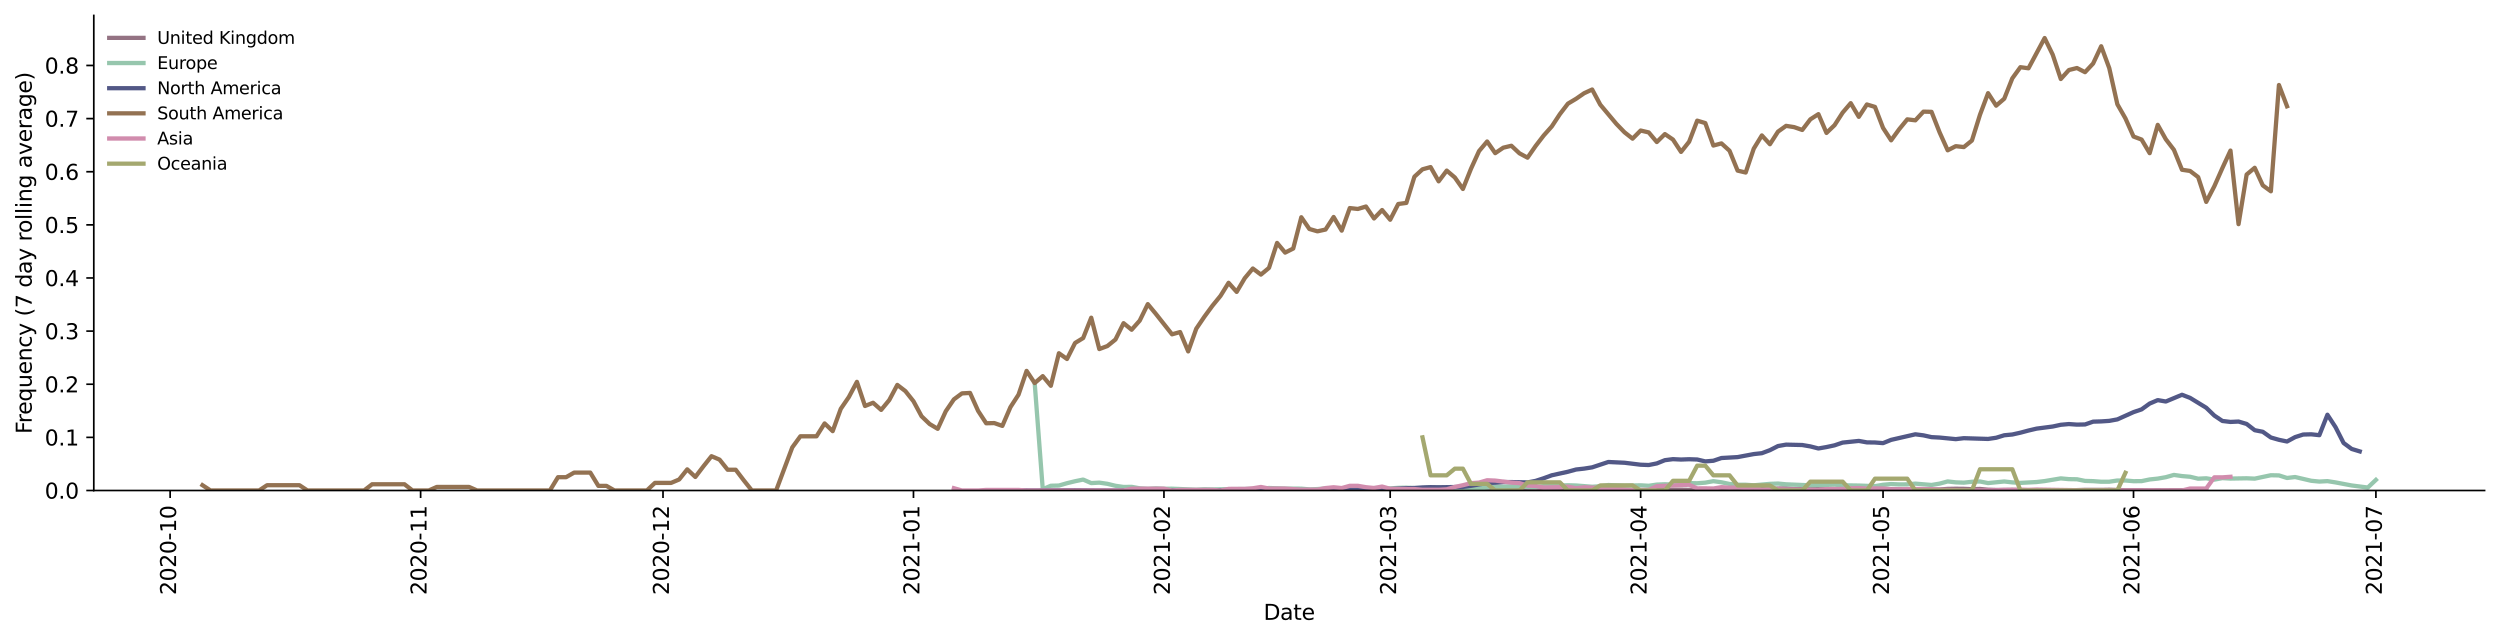<?xml version="1.0" encoding="utf-8" standalone="no"?>
<!DOCTYPE svg PUBLIC "-//W3C//DTD SVG 1.1//EN"
  "http://www.w3.org/Graphics/SVG/1.1/DTD/svg11.dtd">
<svg height="298.621pt" version="1.1" viewBox="0 0 1166.981 298.621" width="1166.981pt" xmlns="http://www.w3.org/2000/svg" xmlns:xlink="http://www.w3.org/1999/xlink">
 <defs>
  <style type="text/css">*{stroke-linecap:butt;stroke-linejoin:round;}</style>
 </defs>
 <g id="figure_1">
  <g id="patch_1">
   <path d="M 0 298.621 
L 1166.981 298.621 
L 1166.981 0 
L 0 0 
z
" style="fill:#ffffff;"/>
  </g>
  <g id="axes_1">
   <g id="patch_2">
    <path d="M 43.781 228.96 
L 1159.781 228.96 
L 1159.781 7.2 
L 43.781 7.2 
z
" style="fill:#ffffff;"/>
   </g>
   <g id="matplotlib.axis_1">
    <g id="xtick_1">
     <g id="line2d_1">
      <defs>
       <path d="M 0 0 
L 0 3.5 
" id="m26b5cba8af" style="stroke:#000000;stroke-width:0.8;"/>
      </defs>
      <g>
       <use style="stroke:#000000;stroke-width:0.8;" x="79.422" xlink:href="#m26b5cba8af" y="228.96"/>
      </g>
     </g>
     <g id="text_1">
      <!-- 2020-10 -->
      <g transform="translate(82.182 277.743)rotate(-90)scale(0.1 -0.1)">
       <defs>
        <path d="M 1228 531 
L 3431 531 
L 3431 0 
L 469 0 
L 469 531 
Q 828 903 1448 1529 
Q 2069 2156 2228 2338 
Q 2531 2678 2651 2914 
Q 2772 3150 2772 3378 
Q 2772 3750 2511 3984 
Q 2250 4219 1831 4219 
Q 1534 4219 1204 4116 
Q 875 4013 500 3803 
L 500 4441 
Q 881 4594 1212 4672 
Q 1544 4750 1819 4750 
Q 2544 4750 2975 4387 
Q 3406 4025 3406 3419 
Q 3406 3131 3298 2873 
Q 3191 2616 2906 2266 
Q 2828 2175 2409 1742 
Q 1991 1309 1228 531 
z
" id="DejaVuSans-32" transform="scale(0.016)"/>
        <path d="M 2034 4250 
Q 1547 4250 1301 3770 
Q 1056 3291 1056 2328 
Q 1056 1369 1301 889 
Q 1547 409 2034 409 
Q 2525 409 2770 889 
Q 3016 1369 3016 2328 
Q 3016 3291 2770 3770 
Q 2525 4250 2034 4250 
z
M 2034 4750 
Q 2819 4750 3233 4129 
Q 3647 3509 3647 2328 
Q 3647 1150 3233 529 
Q 2819 -91 2034 -91 
Q 1250 -91 836 529 
Q 422 1150 422 2328 
Q 422 3509 836 4129 
Q 1250 4750 2034 4750 
z
" id="DejaVuSans-30" transform="scale(0.016)"/>
        <path d="M 313 2009 
L 1997 2009 
L 1997 1497 
L 313 1497 
L 313 2009 
z
" id="DejaVuSans-2d" transform="scale(0.016)"/>
        <path d="M 794 531 
L 1825 531 
L 1825 4091 
L 703 3866 
L 703 4441 
L 1819 4666 
L 2450 4666 
L 2450 531 
L 3481 531 
L 3481 0 
L 794 0 
L 794 531 
z
" id="DejaVuSans-31" transform="scale(0.016)"/>
       </defs>
       <use xlink:href="#DejaVuSans-32"/>
       <use x="63.623" xlink:href="#DejaVuSans-30"/>
       <use x="127.246" xlink:href="#DejaVuSans-32"/>
       <use x="190.869" xlink:href="#DejaVuSans-30"/>
       <use x="254.492" xlink:href="#DejaVuSans-2d"/>
       <use x="290.576" xlink:href="#DejaVuSans-31"/>
       <use x="354.199" xlink:href="#DejaVuSans-30"/>
      </g>
     </g>
    </g>
    <g id="xtick_2">
     <g id="line2d_2">
      <g>
       <use style="stroke:#000000;stroke-width:0.8;" x="196.34" xlink:href="#m26b5cba8af" y="228.96"/>
      </g>
     </g>
     <g id="text_2">
      <!-- 2020-11 -->
      <g transform="translate(199.1 277.743)rotate(-90)scale(0.1 -0.1)">
       <use xlink:href="#DejaVuSans-32"/>
       <use x="63.623" xlink:href="#DejaVuSans-30"/>
       <use x="127.246" xlink:href="#DejaVuSans-32"/>
       <use x="190.869" xlink:href="#DejaVuSans-30"/>
       <use x="254.492" xlink:href="#DejaVuSans-2d"/>
       <use x="290.576" xlink:href="#DejaVuSans-31"/>
       <use x="354.199" xlink:href="#DejaVuSans-31"/>
      </g>
     </g>
    </g>
    <g id="xtick_3">
     <g id="line2d_3">
      <g>
       <use style="stroke:#000000;stroke-width:0.8;" x="309.487" xlink:href="#m26b5cba8af" y="228.96"/>
      </g>
     </g>
     <g id="text_3">
      <!-- 2020-12 -->
      <g transform="translate(312.246 277.743)rotate(-90)scale(0.1 -0.1)">
       <use xlink:href="#DejaVuSans-32"/>
       <use x="63.623" xlink:href="#DejaVuSans-30"/>
       <use x="127.246" xlink:href="#DejaVuSans-32"/>
       <use x="190.869" xlink:href="#DejaVuSans-30"/>
       <use x="254.492" xlink:href="#DejaVuSans-2d"/>
       <use x="290.576" xlink:href="#DejaVuSans-31"/>
       <use x="354.199" xlink:href="#DejaVuSans-32"/>
      </g>
     </g>
    </g>
    <g id="xtick_4">
     <g id="line2d_4">
      <g>
       <use style="stroke:#000000;stroke-width:0.8;" x="426.404" xlink:href="#m26b5cba8af" y="228.96"/>
      </g>
     </g>
     <g id="text_4">
      <!-- 2021-01 -->
      <g transform="translate(429.164 277.743)rotate(-90)scale(0.1 -0.1)">
       <use xlink:href="#DejaVuSans-32"/>
       <use x="63.623" xlink:href="#DejaVuSans-30"/>
       <use x="127.246" xlink:href="#DejaVuSans-32"/>
       <use x="190.869" xlink:href="#DejaVuSans-31"/>
       <use x="254.492" xlink:href="#DejaVuSans-2d"/>
       <use x="290.576" xlink:href="#DejaVuSans-30"/>
       <use x="354.199" xlink:href="#DejaVuSans-31"/>
      </g>
     </g>
    </g>
    <g id="xtick_5">
     <g id="line2d_5">
      <g>
       <use style="stroke:#000000;stroke-width:0.8;" x="543.322" xlink:href="#m26b5cba8af" y="228.96"/>
      </g>
     </g>
     <g id="text_5">
      <!-- 2021-02 -->
      <g transform="translate(546.082 277.743)rotate(-90)scale(0.1 -0.1)">
       <use xlink:href="#DejaVuSans-32"/>
       <use x="63.623" xlink:href="#DejaVuSans-30"/>
       <use x="127.246" xlink:href="#DejaVuSans-32"/>
       <use x="190.869" xlink:href="#DejaVuSans-31"/>
       <use x="254.492" xlink:href="#DejaVuSans-2d"/>
       <use x="290.576" xlink:href="#DejaVuSans-30"/>
       <use x="354.199" xlink:href="#DejaVuSans-32"/>
      </g>
     </g>
    </g>
    <g id="xtick_6">
     <g id="line2d_6">
      <g>
       <use style="stroke:#000000;stroke-width:0.8;" x="648.926" xlink:href="#m26b5cba8af" y="228.96"/>
      </g>
     </g>
     <g id="text_6">
      <!-- 2021-03 -->
      <g transform="translate(651.685 277.743)rotate(-90)scale(0.1 -0.1)">
       <defs>
        <path d="M 2597 2516 
Q 3050 2419 3304 2112 
Q 3559 1806 3559 1356 
Q 3559 666 3084 287 
Q 2609 -91 1734 -91 
Q 1441 -91 1130 -33 
Q 819 25 488 141 
L 488 750 
Q 750 597 1062 519 
Q 1375 441 1716 441 
Q 2309 441 2620 675 
Q 2931 909 2931 1356 
Q 2931 1769 2642 2001 
Q 2353 2234 1838 2234 
L 1294 2234 
L 1294 2753 
L 1863 2753 
Q 2328 2753 2575 2939 
Q 2822 3125 2822 3475 
Q 2822 3834 2567 4026 
Q 2313 4219 1838 4219 
Q 1578 4219 1281 4162 
Q 984 4106 628 3988 
L 628 4550 
Q 988 4650 1302 4700 
Q 1616 4750 1894 4750 
Q 2613 4750 3031 4423 
Q 3450 4097 3450 3541 
Q 3450 3153 3228 2886 
Q 3006 2619 2597 2516 
z
" id="DejaVuSans-33" transform="scale(0.016)"/>
       </defs>
       <use xlink:href="#DejaVuSans-32"/>
       <use x="63.623" xlink:href="#DejaVuSans-30"/>
       <use x="127.246" xlink:href="#DejaVuSans-32"/>
       <use x="190.869" xlink:href="#DejaVuSans-31"/>
       <use x="254.492" xlink:href="#DejaVuSans-2d"/>
       <use x="290.576" xlink:href="#DejaVuSans-30"/>
       <use x="354.199" xlink:href="#DejaVuSans-33"/>
      </g>
     </g>
    </g>
    <g id="xtick_7">
     <g id="line2d_7">
      <g>
       <use style="stroke:#000000;stroke-width:0.8;" x="765.843" xlink:href="#m26b5cba8af" y="228.96"/>
      </g>
     </g>
     <g id="text_7">
      <!-- 2021-04 -->
      <g transform="translate(768.603 277.743)rotate(-90)scale(0.1 -0.1)">
       <defs>
        <path d="M 2419 4116 
L 825 1625 
L 2419 1625 
L 2419 4116 
z
M 2253 4666 
L 3047 4666 
L 3047 1625 
L 3713 1625 
L 3713 1100 
L 3047 1100 
L 3047 0 
L 2419 0 
L 2419 1100 
L 313 1100 
L 313 1709 
L 2253 4666 
z
" id="DejaVuSans-34" transform="scale(0.016)"/>
       </defs>
       <use xlink:href="#DejaVuSans-32"/>
       <use x="63.623" xlink:href="#DejaVuSans-30"/>
       <use x="127.246" xlink:href="#DejaVuSans-32"/>
       <use x="190.869" xlink:href="#DejaVuSans-31"/>
       <use x="254.492" xlink:href="#DejaVuSans-2d"/>
       <use x="290.576" xlink:href="#DejaVuSans-30"/>
       <use x="354.199" xlink:href="#DejaVuSans-34"/>
      </g>
     </g>
    </g>
    <g id="xtick_8">
     <g id="line2d_8">
      <g>
       <use style="stroke:#000000;stroke-width:0.8;" x="878.99" xlink:href="#m26b5cba8af" y="228.96"/>
      </g>
     </g>
     <g id="text_8">
      <!-- 2021-05 -->
      <g transform="translate(881.749 277.743)rotate(-90)scale(0.1 -0.1)">
       <defs>
        <path d="M 691 4666 
L 3169 4666 
L 3169 4134 
L 1269 4134 
L 1269 2991 
Q 1406 3038 1543 3061 
Q 1681 3084 1819 3084 
Q 2600 3084 3056 2656 
Q 3513 2228 3513 1497 
Q 3513 744 3044 326 
Q 2575 -91 1722 -91 
Q 1428 -91 1123 -41 
Q 819 9 494 109 
L 494 744 
Q 775 591 1075 516 
Q 1375 441 1709 441 
Q 2250 441 2565 725 
Q 2881 1009 2881 1497 
Q 2881 1984 2565 2268 
Q 2250 2553 1709 2553 
Q 1456 2553 1204 2497 
Q 953 2441 691 2322 
L 691 4666 
z
" id="DejaVuSans-35" transform="scale(0.016)"/>
       </defs>
       <use xlink:href="#DejaVuSans-32"/>
       <use x="63.623" xlink:href="#DejaVuSans-30"/>
       <use x="127.246" xlink:href="#DejaVuSans-32"/>
       <use x="190.869" xlink:href="#DejaVuSans-31"/>
       <use x="254.492" xlink:href="#DejaVuSans-2d"/>
       <use x="290.576" xlink:href="#DejaVuSans-30"/>
       <use x="354.199" xlink:href="#DejaVuSans-35"/>
      </g>
     </g>
    </g>
    <g id="xtick_9">
     <g id="line2d_9">
      <g>
       <use style="stroke:#000000;stroke-width:0.8;" x="995.908" xlink:href="#m26b5cba8af" y="228.96"/>
      </g>
     </g>
     <g id="text_9">
      <!-- 2021-06 -->
      <g transform="translate(998.667 277.743)rotate(-90)scale(0.1 -0.1)">
       <defs>
        <path d="M 2113 2584 
Q 1688 2584 1439 2293 
Q 1191 2003 1191 1497 
Q 1191 994 1439 701 
Q 1688 409 2113 409 
Q 2538 409 2786 701 
Q 3034 994 3034 1497 
Q 3034 2003 2786 2293 
Q 2538 2584 2113 2584 
z
M 3366 4563 
L 3366 3988 
Q 3128 4100 2886 4159 
Q 2644 4219 2406 4219 
Q 1781 4219 1451 3797 
Q 1122 3375 1075 2522 
Q 1259 2794 1537 2939 
Q 1816 3084 2150 3084 
Q 2853 3084 3261 2657 
Q 3669 2231 3669 1497 
Q 3669 778 3244 343 
Q 2819 -91 2113 -91 
Q 1303 -91 875 529 
Q 447 1150 447 2328 
Q 447 3434 972 4092 
Q 1497 4750 2381 4750 
Q 2619 4750 2861 4703 
Q 3103 4656 3366 4563 
z
" id="DejaVuSans-36" transform="scale(0.016)"/>
       </defs>
       <use xlink:href="#DejaVuSans-32"/>
       <use x="63.623" xlink:href="#DejaVuSans-30"/>
       <use x="127.246" xlink:href="#DejaVuSans-32"/>
       <use x="190.869" xlink:href="#DejaVuSans-31"/>
       <use x="254.492" xlink:href="#DejaVuSans-2d"/>
       <use x="290.576" xlink:href="#DejaVuSans-30"/>
       <use x="354.199" xlink:href="#DejaVuSans-36"/>
      </g>
     </g>
    </g>
    <g id="xtick_10">
     <g id="line2d_10">
      <g>
       <use style="stroke:#000000;stroke-width:0.8;" x="1109.054" xlink:href="#m26b5cba8af" y="228.96"/>
      </g>
     </g>
     <g id="text_10">
      <!-- 2021-07 -->
      <g transform="translate(1111.813 277.743)rotate(-90)scale(0.1 -0.1)">
       <defs>
        <path d="M 525 4666 
L 3525 4666 
L 3525 4397 
L 1831 0 
L 1172 0 
L 2766 4134 
L 525 4134 
L 525 4666 
z
" id="DejaVuSans-37" transform="scale(0.016)"/>
       </defs>
       <use xlink:href="#DejaVuSans-32"/>
       <use x="63.623" xlink:href="#DejaVuSans-30"/>
       <use x="127.246" xlink:href="#DejaVuSans-32"/>
       <use x="190.869" xlink:href="#DejaVuSans-31"/>
       <use x="254.492" xlink:href="#DejaVuSans-2d"/>
       <use x="290.576" xlink:href="#DejaVuSans-30"/>
       <use x="354.199" xlink:href="#DejaVuSans-37"/>
      </g>
     </g>
    </g>
    <g id="text_11">
     <!-- Date -->
     <g transform="translate(589.83 289.341)scale(0.1 -0.1)">
      <defs>
       <path d="M 1259 4147 
L 1259 519 
L 2022 519 
Q 2988 519 3436 956 
Q 3884 1394 3884 2338 
Q 3884 3275 3436 3711 
Q 2988 4147 2022 4147 
L 1259 4147 
z
M 628 4666 
L 1925 4666 
Q 3281 4666 3915 4102 
Q 4550 3538 4550 2338 
Q 4550 1131 3912 565 
Q 3275 0 1925 0 
L 628 0 
L 628 4666 
z
" id="DejaVuSans-44" transform="scale(0.016)"/>
       <path d="M 2194 1759 
Q 1497 1759 1228 1600 
Q 959 1441 959 1056 
Q 959 750 1161 570 
Q 1363 391 1709 391 
Q 2188 391 2477 730 
Q 2766 1069 2766 1631 
L 2766 1759 
L 2194 1759 
z
M 3341 1997 
L 3341 0 
L 2766 0 
L 2766 531 
Q 2569 213 2275 61 
Q 1981 -91 1556 -91 
Q 1019 -91 701 211 
Q 384 513 384 1019 
Q 384 1609 779 1909 
Q 1175 2209 1959 2209 
L 2766 2209 
L 2766 2266 
Q 2766 2663 2505 2880 
Q 2244 3097 1772 3097 
Q 1472 3097 1187 3025 
Q 903 2953 641 2809 
L 641 3341 
Q 956 3463 1253 3523 
Q 1550 3584 1831 3584 
Q 2591 3584 2966 3190 
Q 3341 2797 3341 1997 
z
" id="DejaVuSans-61" transform="scale(0.016)"/>
       <path d="M 1172 4494 
L 1172 3500 
L 2356 3500 
L 2356 3053 
L 1172 3053 
L 1172 1153 
Q 1172 725 1289 603 
Q 1406 481 1766 481 
L 2356 481 
L 2356 0 
L 1766 0 
Q 1100 0 847 248 
Q 594 497 594 1153 
L 594 3053 
L 172 3053 
L 172 3500 
L 594 3500 
L 594 4494 
L 1172 4494 
z
" id="DejaVuSans-74" transform="scale(0.016)"/>
       <path d="M 3597 1894 
L 3597 1613 
L 953 1613 
Q 991 1019 1311 708 
Q 1631 397 2203 397 
Q 2534 397 2845 478 
Q 3156 559 3463 722 
L 3463 178 
Q 3153 47 2828 -22 
Q 2503 -91 2169 -91 
Q 1331 -91 842 396 
Q 353 884 353 1716 
Q 353 2575 817 3079 
Q 1281 3584 2069 3584 
Q 2775 3584 3186 3129 
Q 3597 2675 3597 1894 
z
M 3022 2063 
Q 3016 2534 2758 2815 
Q 2500 3097 2075 3097 
Q 1594 3097 1305 2825 
Q 1016 2553 972 2059 
L 3022 2063 
z
" id="DejaVuSans-65" transform="scale(0.016)"/>
      </defs>
      <use xlink:href="#DejaVuSans-44"/>
      <use x="77.002" xlink:href="#DejaVuSans-61"/>
      <use x="138.281" xlink:href="#DejaVuSans-74"/>
      <use x="177.49" xlink:href="#DejaVuSans-65"/>
     </g>
    </g>
   </g>
   <g id="matplotlib.axis_2">
    <g id="ytick_1">
     <g id="line2d_11">
      <defs>
       <path d="M 0 0 
L -3.5 0 
" id="m51e5383826" style="stroke:#000000;stroke-width:0.8;"/>
      </defs>
      <g>
       <use style="stroke:#000000;stroke-width:0.8;" x="43.781" xlink:href="#m51e5383826" y="228.96"/>
      </g>
     </g>
     <g id="text_12">
      <!-- 0.0 -->
      <g transform="translate(20.878 232.759)scale(0.1 -0.1)">
       <defs>
        <path d="M 684 794 
L 1344 794 
L 1344 0 
L 684 0 
L 684 794 
z
" id="DejaVuSans-2e" transform="scale(0.016)"/>
       </defs>
       <use xlink:href="#DejaVuSans-30"/>
       <use x="63.623" xlink:href="#DejaVuSans-2e"/>
       <use x="95.41" xlink:href="#DejaVuSans-30"/>
      </g>
     </g>
    </g>
    <g id="ytick_2">
     <g id="line2d_12">
      <g>
       <use style="stroke:#000000;stroke-width:0.8;" x="43.781" xlink:href="#m51e5383826" y="204.159"/>
      </g>
     </g>
     <g id="text_13">
      <!-- 0.1 -->
      <g transform="translate(20.878 207.959)scale(0.1 -0.1)">
       <use xlink:href="#DejaVuSans-30"/>
       <use x="63.623" xlink:href="#DejaVuSans-2e"/>
       <use x="95.41" xlink:href="#DejaVuSans-31"/>
      </g>
     </g>
    </g>
    <g id="ytick_3">
     <g id="line2d_13">
      <g>
       <use style="stroke:#000000;stroke-width:0.8;" x="43.781" xlink:href="#m51e5383826" y="179.359"/>
      </g>
     </g>
     <g id="text_14">
      <!-- 0.2 -->
      <g transform="translate(20.878 183.158)scale(0.1 -0.1)">
       <use xlink:href="#DejaVuSans-30"/>
       <use x="63.623" xlink:href="#DejaVuSans-2e"/>
       <use x="95.41" xlink:href="#DejaVuSans-32"/>
      </g>
     </g>
    </g>
    <g id="ytick_4">
     <g id="line2d_14">
      <g>
       <use style="stroke:#000000;stroke-width:0.8;" x="43.781" xlink:href="#m51e5383826" y="154.558"/>
      </g>
     </g>
     <g id="text_15">
      <!-- 0.3 -->
      <g transform="translate(20.878 158.357)scale(0.1 -0.1)">
       <use xlink:href="#DejaVuSans-30"/>
       <use x="63.623" xlink:href="#DejaVuSans-2e"/>
       <use x="95.41" xlink:href="#DejaVuSans-33"/>
      </g>
     </g>
    </g>
    <g id="ytick_5">
     <g id="line2d_15">
      <g>
       <use style="stroke:#000000;stroke-width:0.8;" x="43.781" xlink:href="#m51e5383826" y="129.757"/>
      </g>
     </g>
     <g id="text_16">
      <!-- 0.4 -->
      <g transform="translate(20.878 133.556)scale(0.1 -0.1)">
       <use xlink:href="#DejaVuSans-30"/>
       <use x="63.623" xlink:href="#DejaVuSans-2e"/>
       <use x="95.41" xlink:href="#DejaVuSans-34"/>
      </g>
     </g>
    </g>
    <g id="ytick_6">
     <g id="line2d_16">
      <g>
       <use style="stroke:#000000;stroke-width:0.8;" x="43.781" xlink:href="#m51e5383826" y="104.957"/>
      </g>
     </g>
     <g id="text_17">
      <!-- 0.5 -->
      <g transform="translate(20.878 108.756)scale(0.1 -0.1)">
       <use xlink:href="#DejaVuSans-30"/>
       <use x="63.623" xlink:href="#DejaVuSans-2e"/>
       <use x="95.41" xlink:href="#DejaVuSans-35"/>
      </g>
     </g>
    </g>
    <g id="ytick_7">
     <g id="line2d_17">
      <g>
       <use style="stroke:#000000;stroke-width:0.8;" x="43.781" xlink:href="#m51e5383826" y="80.156"/>
      </g>
     </g>
     <g id="text_18">
      <!-- 0.6 -->
      <g transform="translate(20.878 83.955)scale(0.1 -0.1)">
       <use xlink:href="#DejaVuSans-30"/>
       <use x="63.623" xlink:href="#DejaVuSans-2e"/>
       <use x="95.41" xlink:href="#DejaVuSans-36"/>
      </g>
     </g>
    </g>
    <g id="ytick_8">
     <g id="line2d_18">
      <g>
       <use style="stroke:#000000;stroke-width:0.8;" x="43.781" xlink:href="#m51e5383826" y="55.355"/>
      </g>
     </g>
     <g id="text_19">
      <!-- 0.7 -->
      <g transform="translate(20.878 59.154)scale(0.1 -0.1)">
       <use xlink:href="#DejaVuSans-30"/>
       <use x="63.623" xlink:href="#DejaVuSans-2e"/>
       <use x="95.41" xlink:href="#DejaVuSans-37"/>
      </g>
     </g>
    </g>
    <g id="ytick_9">
     <g id="line2d_19">
      <g>
       <use style="stroke:#000000;stroke-width:0.8;" x="43.781" xlink:href="#m51e5383826" y="30.554"/>
      </g>
     </g>
     <g id="text_20">
      <!-- 0.8 -->
      <g transform="translate(20.878 34.354)scale(0.1 -0.1)">
       <defs>
        <path d="M 2034 2216 
Q 1584 2216 1326 1975 
Q 1069 1734 1069 1313 
Q 1069 891 1326 650 
Q 1584 409 2034 409 
Q 2484 409 2743 651 
Q 3003 894 3003 1313 
Q 3003 1734 2745 1975 
Q 2488 2216 2034 2216 
z
M 1403 2484 
Q 997 2584 770 2862 
Q 544 3141 544 3541 
Q 544 4100 942 4425 
Q 1341 4750 2034 4750 
Q 2731 4750 3128 4425 
Q 3525 4100 3525 3541 
Q 3525 3141 3298 2862 
Q 3072 2584 2669 2484 
Q 3125 2378 3379 2068 
Q 3634 1759 3634 1313 
Q 3634 634 3220 271 
Q 2806 -91 2034 -91 
Q 1263 -91 848 271 
Q 434 634 434 1313 
Q 434 1759 690 2068 
Q 947 2378 1403 2484 
z
M 1172 3481 
Q 1172 3119 1398 2916 
Q 1625 2713 2034 2713 
Q 2441 2713 2670 2916 
Q 2900 3119 2900 3481 
Q 2900 3844 2670 4047 
Q 2441 4250 2034 4250 
Q 1625 4250 1398 4047 
Q 1172 3844 1172 3481 
z
" id="DejaVuSans-38" transform="scale(0.016)"/>
       </defs>
       <use xlink:href="#DejaVuSans-30"/>
       <use x="63.623" xlink:href="#DejaVuSans-2e"/>
       <use x="95.41" xlink:href="#DejaVuSans-38"/>
      </g>
     </g>
    </g>
    <g id="text_21">
     <!-- Frequency (7 day rolling average) -->
     <g transform="translate(14.798 202.529)rotate(-90)scale(0.1 -0.1)">
      <defs>
       <path d="M 628 4666 
L 3309 4666 
L 3309 4134 
L 1259 4134 
L 1259 2759 
L 3109 2759 
L 3109 2228 
L 1259 2228 
L 1259 0 
L 628 0 
L 628 4666 
z
" id="DejaVuSans-46" transform="scale(0.016)"/>
       <path d="M 2631 2963 
Q 2534 3019 2420 3045 
Q 2306 3072 2169 3072 
Q 1681 3072 1420 2755 
Q 1159 2438 1159 1844 
L 1159 0 
L 581 0 
L 581 3500 
L 1159 3500 
L 1159 2956 
Q 1341 3275 1631 3429 
Q 1922 3584 2338 3584 
Q 2397 3584 2469 3576 
Q 2541 3569 2628 3553 
L 2631 2963 
z
" id="DejaVuSans-72" transform="scale(0.016)"/>
       <path d="M 947 1747 
Q 947 1113 1208 752 
Q 1469 391 1925 391 
Q 2381 391 2643 752 
Q 2906 1113 2906 1747 
Q 2906 2381 2643 2742 
Q 2381 3103 1925 3103 
Q 1469 3103 1208 2742 
Q 947 2381 947 1747 
z
M 2906 525 
Q 2725 213 2448 61 
Q 2172 -91 1784 -91 
Q 1150 -91 751 415 
Q 353 922 353 1747 
Q 353 2572 751 3078 
Q 1150 3584 1784 3584 
Q 2172 3584 2448 3432 
Q 2725 3281 2906 2969 
L 2906 3500 
L 3481 3500 
L 3481 -1331 
L 2906 -1331 
L 2906 525 
z
" id="DejaVuSans-71" transform="scale(0.016)"/>
       <path d="M 544 1381 
L 544 3500 
L 1119 3500 
L 1119 1403 
Q 1119 906 1312 657 
Q 1506 409 1894 409 
Q 2359 409 2629 706 
Q 2900 1003 2900 1516 
L 2900 3500 
L 3475 3500 
L 3475 0 
L 2900 0 
L 2900 538 
Q 2691 219 2414 64 
Q 2138 -91 1772 -91 
Q 1169 -91 856 284 
Q 544 659 544 1381 
z
M 1991 3584 
L 1991 3584 
z
" id="DejaVuSans-75" transform="scale(0.016)"/>
       <path d="M 3513 2113 
L 3513 0 
L 2938 0 
L 2938 2094 
Q 2938 2591 2744 2837 
Q 2550 3084 2163 3084 
Q 1697 3084 1428 2787 
Q 1159 2491 1159 1978 
L 1159 0 
L 581 0 
L 581 3500 
L 1159 3500 
L 1159 2956 
Q 1366 3272 1645 3428 
Q 1925 3584 2291 3584 
Q 2894 3584 3203 3211 
Q 3513 2838 3513 2113 
z
" id="DejaVuSans-6e" transform="scale(0.016)"/>
       <path d="M 3122 3366 
L 3122 2828 
Q 2878 2963 2633 3030 
Q 2388 3097 2138 3097 
Q 1578 3097 1268 2742 
Q 959 2388 959 1747 
Q 959 1106 1268 751 
Q 1578 397 2138 397 
Q 2388 397 2633 464 
Q 2878 531 3122 666 
L 3122 134 
Q 2881 22 2623 -34 
Q 2366 -91 2075 -91 
Q 1284 -91 818 406 
Q 353 903 353 1747 
Q 353 2603 823 3093 
Q 1294 3584 2113 3584 
Q 2378 3584 2631 3529 
Q 2884 3475 3122 3366 
z
" id="DejaVuSans-63" transform="scale(0.016)"/>
       <path d="M 2059 -325 
Q 1816 -950 1584 -1140 
Q 1353 -1331 966 -1331 
L 506 -1331 
L 506 -850 
L 844 -850 
Q 1081 -850 1212 -737 
Q 1344 -625 1503 -206 
L 1606 56 
L 191 3500 
L 800 3500 
L 1894 763 
L 2988 3500 
L 3597 3500 
L 2059 -325 
z
" id="DejaVuSans-79" transform="scale(0.016)"/>
       <path id="DejaVuSans-20" transform="scale(0.016)"/>
       <path d="M 1984 4856 
Q 1566 4138 1362 3434 
Q 1159 2731 1159 2009 
Q 1159 1288 1364 580 
Q 1569 -128 1984 -844 
L 1484 -844 
Q 1016 -109 783 600 
Q 550 1309 550 2009 
Q 550 2706 781 3412 
Q 1013 4119 1484 4856 
L 1984 4856 
z
" id="DejaVuSans-28" transform="scale(0.016)"/>
       <path d="M 2906 2969 
L 2906 4863 
L 3481 4863 
L 3481 0 
L 2906 0 
L 2906 525 
Q 2725 213 2448 61 
Q 2172 -91 1784 -91 
Q 1150 -91 751 415 
Q 353 922 353 1747 
Q 353 2572 751 3078 
Q 1150 3584 1784 3584 
Q 2172 3584 2448 3432 
Q 2725 3281 2906 2969 
z
M 947 1747 
Q 947 1113 1208 752 
Q 1469 391 1925 391 
Q 2381 391 2643 752 
Q 2906 1113 2906 1747 
Q 2906 2381 2643 2742 
Q 2381 3103 1925 3103 
Q 1469 3103 1208 2742 
Q 947 2381 947 1747 
z
" id="DejaVuSans-64" transform="scale(0.016)"/>
       <path d="M 1959 3097 
Q 1497 3097 1228 2736 
Q 959 2375 959 1747 
Q 959 1119 1226 758 
Q 1494 397 1959 397 
Q 2419 397 2687 759 
Q 2956 1122 2956 1747 
Q 2956 2369 2687 2733 
Q 2419 3097 1959 3097 
z
M 1959 3584 
Q 2709 3584 3137 3096 
Q 3566 2609 3566 1747 
Q 3566 888 3137 398 
Q 2709 -91 1959 -91 
Q 1206 -91 779 398 
Q 353 888 353 1747 
Q 353 2609 779 3096 
Q 1206 3584 1959 3584 
z
" id="DejaVuSans-6f" transform="scale(0.016)"/>
       <path d="M 603 4863 
L 1178 4863 
L 1178 0 
L 603 0 
L 603 4863 
z
" id="DejaVuSans-6c" transform="scale(0.016)"/>
       <path d="M 603 3500 
L 1178 3500 
L 1178 0 
L 603 0 
L 603 3500 
z
M 603 4863 
L 1178 4863 
L 1178 4134 
L 603 4134 
L 603 4863 
z
" id="DejaVuSans-69" transform="scale(0.016)"/>
       <path d="M 2906 1791 
Q 2906 2416 2648 2759 
Q 2391 3103 1925 3103 
Q 1463 3103 1205 2759 
Q 947 2416 947 1791 
Q 947 1169 1205 825 
Q 1463 481 1925 481 
Q 2391 481 2648 825 
Q 2906 1169 2906 1791 
z
M 3481 434 
Q 3481 -459 3084 -895 
Q 2688 -1331 1869 -1331 
Q 1566 -1331 1297 -1286 
Q 1028 -1241 775 -1147 
L 775 -588 
Q 1028 -725 1275 -790 
Q 1522 -856 1778 -856 
Q 2344 -856 2625 -561 
Q 2906 -266 2906 331 
L 2906 616 
Q 2728 306 2450 153 
Q 2172 0 1784 0 
Q 1141 0 747 490 
Q 353 981 353 1791 
Q 353 2603 747 3093 
Q 1141 3584 1784 3584 
Q 2172 3584 2450 3431 
Q 2728 3278 2906 2969 
L 2906 3500 
L 3481 3500 
L 3481 434 
z
" id="DejaVuSans-67" transform="scale(0.016)"/>
       <path d="M 191 3500 
L 800 3500 
L 1894 563 
L 2988 3500 
L 3597 3500 
L 2284 0 
L 1503 0 
L 191 3500 
z
" id="DejaVuSans-76" transform="scale(0.016)"/>
       <path d="M 513 4856 
L 1013 4856 
Q 1481 4119 1714 3412 
Q 1947 2706 1947 2009 
Q 1947 1309 1714 600 
Q 1481 -109 1013 -844 
L 513 -844 
Q 928 -128 1133 580 
Q 1338 1288 1338 2009 
Q 1338 2731 1133 3434 
Q 928 4138 513 4856 
z
" id="DejaVuSans-29" transform="scale(0.016)"/>
      </defs>
      <use xlink:href="#DejaVuSans-46"/>
      <use x="50.27" xlink:href="#DejaVuSans-72"/>
      <use x="89.133" xlink:href="#DejaVuSans-65"/>
      <use x="150.656" xlink:href="#DejaVuSans-71"/>
      <use x="214.133" xlink:href="#DejaVuSans-75"/>
      <use x="277.512" xlink:href="#DejaVuSans-65"/>
      <use x="339.035" xlink:href="#DejaVuSans-6e"/>
      <use x="402.414" xlink:href="#DejaVuSans-63"/>
      <use x="457.395" xlink:href="#DejaVuSans-79"/>
      <use x="516.574" xlink:href="#DejaVuSans-20"/>
      <use x="548.361" xlink:href="#DejaVuSans-28"/>
      <use x="587.375" xlink:href="#DejaVuSans-37"/>
      <use x="650.998" xlink:href="#DejaVuSans-20"/>
      <use x="682.785" xlink:href="#DejaVuSans-64"/>
      <use x="746.262" xlink:href="#DejaVuSans-61"/>
      <use x="807.541" xlink:href="#DejaVuSans-79"/>
      <use x="866.721" xlink:href="#DejaVuSans-20"/>
      <use x="898.508" xlink:href="#DejaVuSans-72"/>
      <use x="937.371" xlink:href="#DejaVuSans-6f"/>
      <use x="998.553" xlink:href="#DejaVuSans-6c"/>
      <use x="1026.336" xlink:href="#DejaVuSans-6c"/>
      <use x="1054.119" xlink:href="#DejaVuSans-69"/>
      <use x="1081.902" xlink:href="#DejaVuSans-6e"/>
      <use x="1145.281" xlink:href="#DejaVuSans-67"/>
      <use x="1208.758" xlink:href="#DejaVuSans-20"/>
      <use x="1240.545" xlink:href="#DejaVuSans-61"/>
      <use x="1301.824" xlink:href="#DejaVuSans-76"/>
      <use x="1361.004" xlink:href="#DejaVuSans-65"/>
      <use x="1422.527" xlink:href="#DejaVuSans-72"/>
      <use x="1463.641" xlink:href="#DejaVuSans-61"/>
      <use x="1524.92" xlink:href="#DejaVuSans-67"/>
      <use x="1588.396" xlink:href="#DejaVuSans-65"/>
      <use x="1649.92" xlink:href="#DejaVuSans-29"/>
     </g>
    </g>
   </g>
   <g id="line2d_20">
    <path clip-path="url(#p7c8d67fd3e)" d="M 569.723 228.905 
L 573.495 228.96 
L 577.266 228.96 
L 581.038 228.96 
L 584.809 228.96 
L 588.581 228.929 
L 592.352 228.929 
L 596.124 228.929 
L 599.895 228.891 
L 603.667 228.866 
L 607.439 228.897 
L 611.21 228.897 
L 614.982 228.897 
L 618.753 228.935 
L 622.525 228.96 
L 626.296 228.96 
L 630.068 228.96 
L 633.839 228.96 
L 637.611 228.936 
L 641.382 228.906 
L 645.154 228.906 
L 648.926 228.886 
L 652.697 228.865 
L 656.469 228.867 
L 660.24 228.869 
L 664.012 228.869 
L 667.783 228.856 
L 671.555 228.877 
L 675.326 228.856 
L 679.098 228.864 
L 682.869 228.864 
L 686.641 228.834 
L 690.413 228.834 
L 694.184 228.854 
L 697.956 228.828 
L 701.727 228.814 
L 705.499 228.841 
L 709.27 228.841 
L 713.042 228.839 
L 716.813 228.885 
L 720.585 228.9 
L 724.356 228.936 
L 728.128 228.907 
L 731.9 228.932 
L 735.671 228.908 
L 739.443 228.908 
L 743.214 228.908 
L 746.986 228.937 
L 750.757 228.937 
L 754.529 228.96 
L 758.3 228.96 
L 762.072 228.933 
L 765.843 228.874 
L 769.615 228.738 
L 773.387 228.738 
L 777.158 228.658 
L 780.93 228.614 
L 784.701 228.608 
L 788.473 228.672 
L 792.244 228.574 
L 796.016 228.517 
L 799.787 228.522 
L 803.559 228.533 
L 807.33 228.524 
L 811.102 228.54 
L 814.874 228.638 
L 818.645 228.291 
L 822.417 228.193 
L 826.188 228.218 
L 829.96 228.04 
L 833.731 227.967 
L 837.503 228.242 
L 841.274 228.274 
L 845.046 228.29 
L 848.817 228.34 
L 852.589 228.382 
L 856.361 228.438 
L 860.132 228.519 
L 863.904 228.162 
L 867.675 228.323 
L 871.447 228.302 
L 875.218 228.284 
L 878.99 228.049 
L 882.761 228.361 
L 886.533 228.349 
L 890.304 228.316 
L 894.076 228.373 
L 897.847 228.605 
L 901.619 228.494 
L 905.391 228.49 
L 909.162 228.212 
L 912.934 228.143 
L 916.705 228.184 
L 920.477 228.34 
L 924.248 228.242 
L 928.02 228.591 
L 931.791 228.702 
L 935.563 228.702 
L 939.334 228.642 
L 943.106 228.802 
L 946.878 228.795 
L 950.649 228.795 
L 954.421 228.795 
L 958.192 228.853 
L 961.964 228.853 
L 965.735 228.917 
L 969.507 228.785 
L 973.278 228.666 
L 977.05 228.683 
L 980.821 228.683 
L 984.593 228.612 
L 988.365 228.72 
L 992.136 228.818 
L 995.908 228.829 
L 999.679 228.829 
L 1003.451 228.885 
L 1007.222 228.863 
L 1010.994 228.885 
L 1014.765 228.852 
L 1018.537 228.852 
L 1022.308 228.853 
L 1026.08 228.898 
L 1029.852 228.833 
" style="fill:none;stroke:#947383;stroke-linecap:square;stroke-width:2;"/>
   </g>
   <g id="line2d_21">
    <path clip-path="url(#p7c8d67fd3e)" d="M 482.978 178.775 
L 486.749 228.376 
L 490.521 226.741 
L 494.292 226.645 
L 498.064 225.555 
L 501.835 224.637 
L 505.607 223.862 
L 509.378 225.497 
L 513.15 225.291 
L 516.922 225.843 
L 520.693 226.761 
L 524.465 227.313 
L 528.236 227.256 
L 532.008 227.939 
L 535.779 228.189 
L 539.551 227.961 
L 543.322 228.14 
L 547.094 228.121 
L 558.408 228.581 
L 562.18 228.382 
L 565.952 228.458 
L 573.495 228.322 
L 588.581 228.181 
L 592.352 227.797 
L 599.895 228.062 
L 607.439 228.098 
L 611.21 228.438 
L 614.982 228.293 
L 618.753 228.005 
L 622.525 228.091 
L 633.839 227.906 
L 637.611 228.145 
L 641.382 227.828 
L 645.154 227.827 
L 648.926 227.974 
L 652.697 227.724 
L 656.469 227.645 
L 660.24 227.836 
L 664.012 227.845 
L 667.783 227.473 
L 679.098 227.662 
L 682.869 227.65 
L 686.641 227.884 
L 690.413 227.981 
L 697.956 227.176 
L 701.727 227.206 
L 709.27 226.973 
L 713.042 227.352 
L 716.813 227.403 
L 720.585 226.904 
L 724.356 226.612 
L 728.128 226.669 
L 731.9 226.508 
L 735.671 226.621 
L 743.214 227.212 
L 746.986 226.999 
L 750.757 226.405 
L 758.3 226.705 
L 765.843 226.543 
L 769.615 226.756 
L 773.387 226.205 
L 777.158 226.046 
L 780.93 226.213 
L 788.473 225.498 
L 792.244 225.584 
L 796.016 225.293 
L 799.787 224.608 
L 803.559 225.119 
L 807.33 225.914 
L 811.102 226.268 
L 814.874 226.279 
L 818.645 226.526 
L 826.188 225.864 
L 829.96 225.72 
L 833.731 226.071 
L 845.046 226.537 
L 856.361 226.245 
L 860.132 226.529 
L 867.675 226.645 
L 875.218 226.933 
L 878.99 226.287 
L 882.761 225.95 
L 886.533 226.118 
L 890.304 226.096 
L 894.076 225.757 
L 901.619 226.376 
L 905.391 225.748 
L 909.162 224.733 
L 912.934 225.158 
L 916.705 225.298 
L 920.477 224.885 
L 924.248 224.755 
L 928.02 225.498 
L 935.563 224.751 
L 939.334 225.174 
L 943.106 225.41 
L 950.649 225.011 
L 954.421 224.566 
L 961.964 223.306 
L 965.735 223.656 
L 969.507 223.72 
L 973.278 224.486 
L 977.05 224.593 
L 980.821 224.874 
L 984.593 224.858 
L 988.365 224.3 
L 992.136 224.297 
L 995.908 224.614 
L 999.679 224.586 
L 1003.451 223.807 
L 1007.222 223.412 
L 1010.994 222.749 
L 1014.765 221.691 
L 1018.537 222.226 
L 1022.308 222.545 
L 1026.08 223.449 
L 1029.852 223.267 
L 1033.623 223.886 
L 1037.395 223.18 
L 1041.166 223.396 
L 1048.709 223.259 
L 1052.481 223.425 
L 1060.024 221.839 
L 1063.795 221.917 
L 1067.567 223.116 
L 1071.339 222.671 
L 1078.882 224.428 
L 1082.653 224.792 
L 1086.425 224.588 
L 1090.196 225.184 
L 1097.739 226.611 
L 1105.282 227.577 
L 1109.054 224.013 
L 1109.054 224.013 
" style="fill:none;stroke:#96c6ad;stroke-linecap:square;stroke-width:2;"/>
   </g>
   <g id="line2d_22">
    <path clip-path="url(#p7c8d67fd3e)" d="M 471.663 228.872 
L 482.978 228.96 
L 490.521 228.872 
L 501.835 228.807 
L 509.378 228.894 
L 520.693 228.96 
L 543.322 228.937 
L 554.637 228.939 
L 581.038 228.845 
L 592.352 228.887 
L 603.667 228.738 
L 618.753 228.817 
L 645.154 228.296 
L 648.926 228.316 
L 656.469 227.878 
L 660.24 227.796 
L 664.012 227.532 
L 667.783 227.402 
L 671.555 227.464 
L 682.869 227.278 
L 686.641 226.782 
L 694.184 225.47 
L 697.956 225.322 
L 701.727 225.035 
L 705.499 225.029 
L 713.042 225.19 
L 716.813 224.476 
L 720.585 223.248 
L 724.356 221.858 
L 731.9 220.21 
L 735.671 219.167 
L 739.443 218.747 
L 743.214 218.154 
L 750.757 215.651 
L 758.3 216.009 
L 765.843 216.927 
L 769.615 217.07 
L 773.387 216.324 
L 777.158 214.81 
L 780.93 214.33 
L 784.701 214.507 
L 788.473 214.367 
L 792.244 214.493 
L 796.016 215.385 
L 799.787 215.077 
L 803.559 213.801 
L 811.102 213.37 
L 818.645 211.961 
L 822.417 211.548 
L 826.188 210.133 
L 829.96 208.215 
L 833.731 207.55 
L 841.274 207.732 
L 845.046 208.377 
L 848.817 209.343 
L 852.589 208.684 
L 856.361 207.876 
L 860.132 206.6 
L 867.675 205.817 
L 871.447 206.498 
L 875.218 206.553 
L 878.99 206.845 
L 882.761 205.324 
L 894.076 202.729 
L 897.847 203.221 
L 901.619 204.05 
L 905.391 204.249 
L 912.934 204.988 
L 916.705 204.541 
L 928.02 204.896 
L 931.791 204.339 
L 935.563 203.18 
L 939.334 202.822 
L 943.106 201.976 
L 946.878 200.971 
L 950.649 200.082 
L 958.192 199.097 
L 961.964 198.285 
L 965.735 197.948 
L 969.507 198.212 
L 973.278 198.134 
L 977.05 196.826 
L 980.821 196.71 
L 984.593 196.459 
L 988.365 195.77 
L 995.908 192.379 
L 999.679 191.095 
L 1003.451 188.375 
L 1007.222 186.773 
L 1010.994 187.421 
L 1018.537 184.274 
L 1022.308 185.723 
L 1029.852 190.335 
L 1033.623 193.975 
L 1037.395 196.505 
L 1041.166 196.956 
L 1044.938 196.777 
L 1048.709 197.895 
L 1052.481 200.814 
L 1056.252 201.553 
L 1060.024 204.222 
L 1063.795 205.302 
L 1067.567 206.091 
L 1071.339 204.043 
L 1075.11 202.835 
L 1078.882 202.732 
L 1082.653 203.136 
L 1086.425 193.594 
L 1090.196 199.371 
L 1093.968 206.779 
L 1097.739 209.562 
L 1101.511 210.711 
L 1101.511 210.711 
" style="fill:none;stroke:#525886;stroke-linecap:square;stroke-width:2;"/>
   </g>
   <g id="line2d_23">
    <path clip-path="url(#p7c8d67fd3e)" d="M 94.509 226.48 
L 98.28 228.96 
L 120.909 228.96 
L 124.681 226.48 
L 139.767 226.48 
L 143.539 228.96 
L 169.939 228.96 
L 173.711 226.042 
L 188.797 226.042 
L 192.569 228.96 
L 200.112 228.96 
L 203.883 227.307 
L 218.969 227.307 
L 222.741 228.96 
L 256.685 228.96 
L 260.456 222.76 
L 264.228 222.76 
L 268 220.603 
L 275.543 220.603 
L 279.314 226.803 
L 283.086 226.803 
L 286.857 228.96 
L 301.943 228.96 
L 305.715 225.417 
L 313.258 225.417 
L 317.03 223.817 
L 320.801 219.093 
L 324.573 222.636 
L 328.344 217.676 
L 332.116 212.952 
L 335.887 214.552 
L 339.659 219.276 
L 343.43 219.276 
L 347.202 224.236 
L 350.974 228.96 
L 362.288 228.96 
L 369.831 208.828 
L 373.603 203.661 
L 381.146 203.661 
L 384.917 197.657 
L 388.689 201.245 
L 392.461 190.851 
L 396.232 185.34 
L 400.004 178.254 
L 403.775 189.509 
L 407.547 188.01 
L 411.318 191.34 
L 415.09 186.763 
L 418.861 179.677 
L 422.633 182.571 
L 426.404 187.302 
L 430.176 194.312 
L 433.948 197.93 
L 437.719 200.173 
L 441.491 191.956 
L 445.262 186.43 
L 449.034 183.627 
L 452.805 183.42 
L 456.577 191.807 
L 460.348 197.581 
L 464.12 197.486 
L 467.891 198.807 
L 471.663 190.052 
L 475.435 184.236 
L 479.206 173.13 
L 482.978 178.799 
L 486.749 175.582 
L 490.521 180.084 
L 494.292 164.893 
L 498.064 167.569 
L 501.835 160.099 
L 505.607 157.799 
L 509.378 148.304 
L 513.15 162.934 
L 516.922 161.531 
L 520.693 158.477 
L 524.465 150.857 
L 528.236 153.921 
L 532.008 149.669 
L 535.779 141.967 
L 539.551 146.524 
L 547.094 156.054 
L 550.865 155.001 
L 554.637 164.026 
L 558.408 153.435 
L 562.18 147.863 
L 565.952 142.724 
L 569.723 138.107 
L 573.495 132.015 
L 577.266 136.249 
L 581.038 129.86 
L 584.809 125.34 
L 588.581 128.174 
L 592.352 125.052 
L 596.124 113.402 
L 599.895 117.911 
L 603.667 116.016 
L 607.439 101.413 
L 611.21 106.887 
L 614.982 107.985 
L 618.753 107.147 
L 622.525 101.295 
L 626.296 107.66 
L 630.068 97.125 
L 633.839 97.543 
L 637.611 96.396 
L 641.382 101.972 
L 645.154 98.038 
L 648.926 102.567 
L 652.697 95.224 
L 656.469 94.722 
L 660.24 82.487 
L 664.012 79.032 
L 667.783 77.991 
L 671.555 84.639 
L 675.326 79.635 
L 679.098 82.839 
L 682.869 88.207 
L 686.641 78.792 
L 690.413 70.518 
L 694.184 66.049 
L 697.956 71.487 
L 701.727 68.935 
L 705.499 68.035 
L 709.27 71.566 
L 713.042 73.595 
L 716.813 68.156 
L 720.585 63.252 
L 724.356 59.023 
L 728.128 53.289 
L 731.9 48.382 
L 735.671 46.135 
L 739.443 43.53 
L 743.214 41.784 
L 746.986 48.854 
L 754.529 57.848 
L 758.3 61.747 
L 762.072 64.723 
L 765.843 60.93 
L 769.615 61.811 
L 773.387 66.298 
L 777.158 62.593 
L 780.93 65.147 
L 784.701 70.911 
L 788.473 66.163 
L 792.244 56.324 
L 796.016 57.448 
L 799.787 67.934 
L 803.559 66.938 
L 807.33 70.363 
L 811.102 79.642 
L 814.874 80.529 
L 818.645 69.374 
L 822.417 63.215 
L 826.188 67.321 
L 829.96 61.443 
L 833.731 58.75 
L 837.503 59.345 
L 841.274 60.665 
L 845.046 55.713 
L 848.817 53.283 
L 852.589 62.043 
L 856.361 58.421 
L 860.132 52.566 
L 863.904 48.157 
L 867.675 54.539 
L 871.447 48.765 
L 875.218 49.901 
L 878.99 59.706 
L 882.761 65.497 
L 886.533 60.308 
L 890.304 55.714 
L 894.076 56.164 
L 897.847 52.113 
L 901.619 52.208 
L 905.391 61.793 
L 909.162 70.158 
L 912.934 68.231 
L 916.705 68.656 
L 920.477 65.6 
L 924.248 53.541 
L 928.02 43.485 
L 931.791 49.318 
L 935.563 46.08 
L 939.334 36.56 
L 943.106 31.363 
L 946.878 31.873 
L 954.421 17.76 
L 958.192 25.524 
L 961.964 36.875 
L 965.735 32.688 
L 969.507 31.755 
L 973.278 33.687 
L 977.05 29.655 
L 980.821 21.596 
L 984.593 31.813 
L 988.365 48.669 
L 992.136 55.262 
L 995.908 63.73 
L 999.679 65.148 
L 1003.451 71.497 
L 1007.222 58.296 
L 1010.994 65.015 
L 1014.765 69.931 
L 1018.537 79.242 
L 1022.308 79.801 
L 1026.08 82.663 
L 1029.852 94.237 
L 1033.623 86.959 
L 1037.395 78.446 
L 1041.166 70.286 
L 1044.938 104.625 
L 1048.709 81.478 
L 1052.481 78.328 
L 1056.252 86.533 
L 1060.024 89.289 
L 1063.795 39.687 
L 1067.567 49.608 
L 1067.567 49.608 
" style="fill:none;stroke:#937252;stroke-linecap:square;stroke-width:2;"/>
   </g>
   <g id="line2d_24">
    <path clip-path="url(#p7c8d67fd3e)" d="M 445.262 227.888 
L 449.034 228.96 
L 456.577 228.96 
L 460.348 228.695 
L 475.435 228.695 
L 479.206 228.96 
L 524.465 228.96 
L 528.236 228.125 
L 543.322 228.125 
L 547.094 228.96 
L 550.865 228.661 
L 565.952 228.661 
L 569.723 228.96 
L 573.495 228.214 
L 581.038 228.214 
L 584.809 227.929 
L 588.581 227.309 
L 592.352 228.055 
L 599.895 228.055 
L 607.439 228.587 
L 614.982 228.587 
L 618.753 227.824 
L 622.525 227.452 
L 626.296 227.825 
L 630.068 226.77 
L 633.839 226.77 
L 637.611 227.423 
L 641.382 227.794 
L 645.154 227.115 
L 648.926 228.17 
L 660.24 228.281 
L 664.012 228.617 
L 671.555 228.617 
L 675.326 228.407 
L 679.098 227.301 
L 682.869 226.495 
L 686.641 225.551 
L 690.413 225.271 
L 694.184 224.176 
L 697.956 224.334 
L 705.499 225.255 
L 709.27 225.535 
L 713.042 226.66 
L 716.813 226.852 
L 720.585 227.556 
L 728.128 227.387 
L 731.9 227.154 
L 735.671 227.91 
L 739.443 227.452 
L 746.986 227.757 
L 750.757 228.17 
L 754.529 228.078 
L 762.072 228.797 
L 765.843 228.675 
L 769.615 228.675 
L 773.387 226.951 
L 788.473 226.272 
L 792.244 227.975 
L 796.016 227.95 
L 799.787 228.037 
L 803.559 227.405 
L 807.33 227.632 
L 811.102 227.53 
L 814.874 227.772 
L 818.645 227.673 
L 822.417 228.555 
L 826.188 228.181 
L 829.96 228.396 
L 837.503 228.496 
L 848.817 228.674 
L 852.589 228.3 
L 860.132 228.234 
L 863.904 227.937 
L 867.675 227.816 
L 871.447 228.05 
L 875.218 227.973 
L 878.99 228.04 
L 882.761 228.412 
L 894.076 228.252 
L 901.619 228.306 
L 905.391 228.602 
L 920.477 228.96 
L 931.791 228.849 
L 935.563 228.663 
L 939.334 228.663 
L 943.106 228.537 
L 946.878 228.648 
L 950.649 228.515 
L 969.507 228.818 
L 973.278 228.96 
L 1018.537 228.96 
L 1022.308 228.041 
L 1029.852 228.041 
L 1033.623 222.82 
L 1037.395 222.82 
L 1041.166 222.558 
L 1041.166 222.558 
" style="fill:none;stroke:#d18cad;stroke-linecap:square;stroke-width:2;"/>
   </g>
   <g id="line2d_25">
    <path clip-path="url(#p7c8d67fd3e)" d="M 664.012 204.159 
L 667.783 221.874 
L 671.555 221.874 
L 675.326 221.874 
L 679.098 218.774 
L 682.869 218.774 
L 686.641 225.86 
L 690.413 225.86 
L 694.184 225.86 
L 697.956 228.96 
L 701.727 228.96 
L 705.499 228.96 
L 709.27 228.96 
L 713.042 225.145 
L 716.813 225.145 
L 720.585 225.145 
L 724.356 225.145 
L 728.128 225.145 
L 731.9 228.96 
L 735.671 228.96 
L 739.443 228.96 
L 743.214 228.96 
L 746.986 226.598 
L 750.757 226.598 
L 754.529 226.598 
L 758.3 226.598 
L 762.072 226.598 
L 765.843 228.96 
L 769.615 228.96 
L 773.387 228.96 
L 777.158 228.96 
L 780.93 224.451 
L 784.701 224.451 
L 788.473 224.451 
L 792.244 217.365 
L 796.016 217.365 
L 799.787 221.874 
L 803.559 221.874 
L 807.33 221.874 
L 811.102 226.598 
L 814.874 226.598 
L 818.645 226.598 
L 822.417 226.598 
L 826.188 226.598 
L 829.96 228.96 
L 833.731 228.96 
L 837.503 228.96 
L 841.274 228.96 
L 845.046 224.827 
L 848.817 224.827 
L 852.589 224.827 
L 856.361 224.827 
L 860.132 224.827 
L 863.904 228.96 
L 867.675 228.96 
L 871.447 228.96 
L 875.218 223.449 
L 878.99 223.449 
L 882.761 223.449 
L 886.533 223.449 
L 890.304 223.449 
L 894.076 228.96 
L 897.847 228.96 
L 901.619 228.96 
L 905.391 228.96 
L 909.162 228.96 
L 912.934 228.96 
L 916.705 228.96 
L 920.477 228.96 
L 924.248 219.04 
L 928.02 219.04 
L 931.791 219.04 
L 935.563 219.04 
L 939.334 219.04 
L 943.106 228.96 
L 946.878 228.96 
L 950.649 228.96 
L 954.421 228.96 
L 958.192 228.96 
L 961.964 228.96 
L 965.735 228.96 
L 969.507 228.96 
L 973.278 228.96 
L 977.05 228.96 
L 980.821 228.96 
L 984.593 228.96 
L 988.365 228.96 
L 992.136 220.693 
" style="fill:none;stroke:#a4a86f;stroke-linecap:square;stroke-width:2;"/>
   </g>
   <g id="patch_3">
    <path d="M 43.781 228.96 
L 43.781 7.2 
" style="fill:none;stroke:#000000;stroke-linecap:square;stroke-linejoin:miter;stroke-width:0.8;"/>
   </g>
   <g id="patch_4">
    <path d="M 43.781 228.96 
L 1159.781 228.96 
" style="fill:none;stroke:#000000;stroke-linecap:square;stroke-linejoin:miter;stroke-width:0.8;"/>
   </g>
   <g id="legend_1">
    <g id="line2d_26">
     <path d="M 50.981 17.679 
L 66.981 17.679 
" style="fill:none;stroke:#947383;stroke-linecap:square;stroke-width:2;"/>
    </g>
    <g id="line2d_27"/>
    <g id="text_22">
     <!-- United Kingdom -->
     <g transform="translate(73.381 20.479)scale(0.08 -0.08)">
      <defs>
       <path d="M 556 4666 
L 1191 4666 
L 1191 1831 
Q 1191 1081 1462 751 
Q 1734 422 2344 422 
Q 2950 422 3222 751 
Q 3494 1081 3494 1831 
L 3494 4666 
L 4128 4666 
L 4128 1753 
Q 4128 841 3676 375 
Q 3225 -91 2344 -91 
Q 1459 -91 1007 375 
Q 556 841 556 1753 
L 556 4666 
z
" id="DejaVuSans-55" transform="scale(0.016)"/>
       <path d="M 628 4666 
L 1259 4666 
L 1259 2694 
L 3353 4666 
L 4166 4666 
L 1850 2491 
L 4331 0 
L 3500 0 
L 1259 2247 
L 1259 0 
L 628 0 
L 628 4666 
z
" id="DejaVuSans-4b" transform="scale(0.016)"/>
       <path d="M 3328 2828 
Q 3544 3216 3844 3400 
Q 4144 3584 4550 3584 
Q 5097 3584 5394 3201 
Q 5691 2819 5691 2113 
L 5691 0 
L 5113 0 
L 5113 2094 
Q 5113 2597 4934 2840 
Q 4756 3084 4391 3084 
Q 3944 3084 3684 2787 
Q 3425 2491 3425 1978 
L 3425 0 
L 2847 0 
L 2847 2094 
Q 2847 2600 2669 2842 
Q 2491 3084 2119 3084 
Q 1678 3084 1418 2786 
Q 1159 2488 1159 1978 
L 1159 0 
L 581 0 
L 581 3500 
L 1159 3500 
L 1159 2956 
Q 1356 3278 1631 3431 
Q 1906 3584 2284 3584 
Q 2666 3584 2933 3390 
Q 3200 3197 3328 2828 
z
" id="DejaVuSans-6d" transform="scale(0.016)"/>
      </defs>
      <use xlink:href="#DejaVuSans-55"/>
      <use x="73.193" xlink:href="#DejaVuSans-6e"/>
      <use x="136.572" xlink:href="#DejaVuSans-69"/>
      <use x="164.355" xlink:href="#DejaVuSans-74"/>
      <use x="203.564" xlink:href="#DejaVuSans-65"/>
      <use x="265.088" xlink:href="#DejaVuSans-64"/>
      <use x="328.564" xlink:href="#DejaVuSans-20"/>
      <use x="360.352" xlink:href="#DejaVuSans-4b"/>
      <use x="425.928" xlink:href="#DejaVuSans-69"/>
      <use x="453.711" xlink:href="#DejaVuSans-6e"/>
      <use x="517.09" xlink:href="#DejaVuSans-67"/>
      <use x="580.566" xlink:href="#DejaVuSans-64"/>
      <use x="644.043" xlink:href="#DejaVuSans-6f"/>
      <use x="705.225" xlink:href="#DejaVuSans-6d"/>
     </g>
    </g>
    <g id="line2d_28">
     <path d="M 50.981 29.421 
L 66.981 29.421 
" style="fill:none;stroke:#96c6ad;stroke-linecap:square;stroke-width:2;"/>
    </g>
    <g id="line2d_29"/>
    <g id="text_23">
     <!-- Europe -->
     <g transform="translate(73.381 32.221)scale(0.08 -0.08)">
      <defs>
       <path d="M 628 4666 
L 3578 4666 
L 3578 4134 
L 1259 4134 
L 1259 2753 
L 3481 2753 
L 3481 2222 
L 1259 2222 
L 1259 531 
L 3634 531 
L 3634 0 
L 628 0 
L 628 4666 
z
" id="DejaVuSans-45" transform="scale(0.016)"/>
       <path d="M 1159 525 
L 1159 -1331 
L 581 -1331 
L 581 3500 
L 1159 3500 
L 1159 2969 
Q 1341 3281 1617 3432 
Q 1894 3584 2278 3584 
Q 2916 3584 3314 3078 
Q 3713 2572 3713 1747 
Q 3713 922 3314 415 
Q 2916 -91 2278 -91 
Q 1894 -91 1617 61 
Q 1341 213 1159 525 
z
M 3116 1747 
Q 3116 2381 2855 2742 
Q 2594 3103 2138 3103 
Q 1681 3103 1420 2742 
Q 1159 2381 1159 1747 
Q 1159 1113 1420 752 
Q 1681 391 2138 391 
Q 2594 391 2855 752 
Q 3116 1113 3116 1747 
z
" id="DejaVuSans-70" transform="scale(0.016)"/>
      </defs>
      <use xlink:href="#DejaVuSans-45"/>
      <use x="63.184" xlink:href="#DejaVuSans-75"/>
      <use x="126.562" xlink:href="#DejaVuSans-72"/>
      <use x="165.426" xlink:href="#DejaVuSans-6f"/>
      <use x="226.607" xlink:href="#DejaVuSans-70"/>
      <use x="290.084" xlink:href="#DejaVuSans-65"/>
     </g>
    </g>
    <g id="line2d_30">
     <path d="M 50.981 41.164 
L 66.981 41.164 
" style="fill:none;stroke:#525886;stroke-linecap:square;stroke-width:2;"/>
    </g>
    <g id="line2d_31"/>
    <g id="text_24">
     <!-- North America -->
     <g transform="translate(73.381 43.964)scale(0.08 -0.08)">
      <defs>
       <path d="M 628 4666 
L 1478 4666 
L 3547 763 
L 3547 4666 
L 4159 4666 
L 4159 0 
L 3309 0 
L 1241 3903 
L 1241 0 
L 628 0 
L 628 4666 
z
" id="DejaVuSans-4e" transform="scale(0.016)"/>
       <path d="M 3513 2113 
L 3513 0 
L 2938 0 
L 2938 2094 
Q 2938 2591 2744 2837 
Q 2550 3084 2163 3084 
Q 1697 3084 1428 2787 
Q 1159 2491 1159 1978 
L 1159 0 
L 581 0 
L 581 4863 
L 1159 4863 
L 1159 2956 
Q 1366 3272 1645 3428 
Q 1925 3584 2291 3584 
Q 2894 3584 3203 3211 
Q 3513 2838 3513 2113 
z
" id="DejaVuSans-68" transform="scale(0.016)"/>
       <path d="M 2188 4044 
L 1331 1722 
L 3047 1722 
L 2188 4044 
z
M 1831 4666 
L 2547 4666 
L 4325 0 
L 3669 0 
L 3244 1197 
L 1141 1197 
L 716 0 
L 50 0 
L 1831 4666 
z
" id="DejaVuSans-41" transform="scale(0.016)"/>
      </defs>
      <use xlink:href="#DejaVuSans-4e"/>
      <use x="74.805" xlink:href="#DejaVuSans-6f"/>
      <use x="135.986" xlink:href="#DejaVuSans-72"/>
      <use x="177.1" xlink:href="#DejaVuSans-74"/>
      <use x="216.309" xlink:href="#DejaVuSans-68"/>
      <use x="279.688" xlink:href="#DejaVuSans-20"/>
      <use x="311.475" xlink:href="#DejaVuSans-41"/>
      <use x="379.883" xlink:href="#DejaVuSans-6d"/>
      <use x="477.295" xlink:href="#DejaVuSans-65"/>
      <use x="538.818" xlink:href="#DejaVuSans-72"/>
      <use x="579.932" xlink:href="#DejaVuSans-69"/>
      <use x="607.715" xlink:href="#DejaVuSans-63"/>
      <use x="662.695" xlink:href="#DejaVuSans-61"/>
     </g>
    </g>
    <g id="line2d_32">
     <path d="M 50.981 52.906 
L 66.981 52.906 
" style="fill:none;stroke:#937252;stroke-linecap:square;stroke-width:2;"/>
    </g>
    <g id="line2d_33"/>
    <g id="text_25">
     <!-- South America -->
     <g transform="translate(73.381 55.706)scale(0.08 -0.08)">
      <defs>
       <path d="M 3425 4513 
L 3425 3897 
Q 3066 4069 2747 4153 
Q 2428 4238 2131 4238 
Q 1616 4238 1336 4038 
Q 1056 3838 1056 3469 
Q 1056 3159 1242 3001 
Q 1428 2844 1947 2747 
L 2328 2669 
Q 3034 2534 3370 2195 
Q 3706 1856 3706 1288 
Q 3706 609 3251 259 
Q 2797 -91 1919 -91 
Q 1588 -91 1214 -16 
Q 841 59 441 206 
L 441 856 
Q 825 641 1194 531 
Q 1563 422 1919 422 
Q 2459 422 2753 634 
Q 3047 847 3047 1241 
Q 3047 1584 2836 1778 
Q 2625 1972 2144 2069 
L 1759 2144 
Q 1053 2284 737 2584 
Q 422 2884 422 3419 
Q 422 4038 858 4394 
Q 1294 4750 2059 4750 
Q 2388 4750 2728 4690 
Q 3069 4631 3425 4513 
z
" id="DejaVuSans-53" transform="scale(0.016)"/>
      </defs>
      <use xlink:href="#DejaVuSans-53"/>
      <use x="63.477" xlink:href="#DejaVuSans-6f"/>
      <use x="124.658" xlink:href="#DejaVuSans-75"/>
      <use x="188.037" xlink:href="#DejaVuSans-74"/>
      <use x="227.246" xlink:href="#DejaVuSans-68"/>
      <use x="290.625" xlink:href="#DejaVuSans-20"/>
      <use x="322.412" xlink:href="#DejaVuSans-41"/>
      <use x="390.82" xlink:href="#DejaVuSans-6d"/>
      <use x="488.232" xlink:href="#DejaVuSans-65"/>
      <use x="549.756" xlink:href="#DejaVuSans-72"/>
      <use x="590.869" xlink:href="#DejaVuSans-69"/>
      <use x="618.652" xlink:href="#DejaVuSans-63"/>
      <use x="673.633" xlink:href="#DejaVuSans-61"/>
     </g>
    </g>
    <g id="line2d_34">
     <path d="M 50.981 64.649 
L 66.981 64.649 
" style="fill:none;stroke:#d18cad;stroke-linecap:square;stroke-width:2;"/>
    </g>
    <g id="line2d_35"/>
    <g id="text_26">
     <!-- Asia -->
     <g transform="translate(73.381 67.449)scale(0.08 -0.08)">
      <defs>
       <path d="M 2834 3397 
L 2834 2853 
Q 2591 2978 2328 3040 
Q 2066 3103 1784 3103 
Q 1356 3103 1142 2972 
Q 928 2841 928 2578 
Q 928 2378 1081 2264 
Q 1234 2150 1697 2047 
L 1894 2003 
Q 2506 1872 2764 1633 
Q 3022 1394 3022 966 
Q 3022 478 2636 193 
Q 2250 -91 1575 -91 
Q 1294 -91 989 -36 
Q 684 19 347 128 
L 347 722 
Q 666 556 975 473 
Q 1284 391 1588 391 
Q 1994 391 2212 530 
Q 2431 669 2431 922 
Q 2431 1156 2273 1281 
Q 2116 1406 1581 1522 
L 1381 1569 
Q 847 1681 609 1914 
Q 372 2147 372 2553 
Q 372 3047 722 3315 
Q 1072 3584 1716 3584 
Q 2034 3584 2315 3537 
Q 2597 3491 2834 3397 
z
" id="DejaVuSans-73" transform="scale(0.016)"/>
      </defs>
      <use xlink:href="#DejaVuSans-41"/>
      <use x="68.408" xlink:href="#DejaVuSans-73"/>
      <use x="120.508" xlink:href="#DejaVuSans-69"/>
      <use x="148.291" xlink:href="#DejaVuSans-61"/>
     </g>
    </g>
    <g id="line2d_36">
     <path d="M 50.981 76.391 
L 66.981 76.391 
" style="fill:none;stroke:#a4a86f;stroke-linecap:square;stroke-width:2;"/>
    </g>
    <g id="line2d_37"/>
    <g id="text_27">
     <!-- Oceania -->
     <g transform="translate(73.381 79.191)scale(0.08 -0.08)">
      <defs>
       <path d="M 2522 4238 
Q 1834 4238 1429 3725 
Q 1025 3213 1025 2328 
Q 1025 1447 1429 934 
Q 1834 422 2522 422 
Q 3209 422 3611 934 
Q 4013 1447 4013 2328 
Q 4013 3213 3611 3725 
Q 3209 4238 2522 4238 
z
M 2522 4750 
Q 3503 4750 4090 4092 
Q 4678 3434 4678 2328 
Q 4678 1225 4090 567 
Q 3503 -91 2522 -91 
Q 1538 -91 948 565 
Q 359 1222 359 2328 
Q 359 3434 948 4092 
Q 1538 4750 2522 4750 
z
" id="DejaVuSans-4f" transform="scale(0.016)"/>
      </defs>
      <use xlink:href="#DejaVuSans-4f"/>
      <use x="78.711" xlink:href="#DejaVuSans-63"/>
      <use x="133.691" xlink:href="#DejaVuSans-65"/>
      <use x="195.215" xlink:href="#DejaVuSans-61"/>
      <use x="256.494" xlink:href="#DejaVuSans-6e"/>
      <use x="319.873" xlink:href="#DejaVuSans-69"/>
      <use x="347.656" xlink:href="#DejaVuSans-61"/>
     </g>
    </g>
   </g>
  </g>
 </g>
 <defs>
  <clipPath id="p7c8d67fd3e">
   <rect height="221.76" width="1116" x="43.781" y="7.2"/>
  </clipPath>
 </defs>
</svg>
